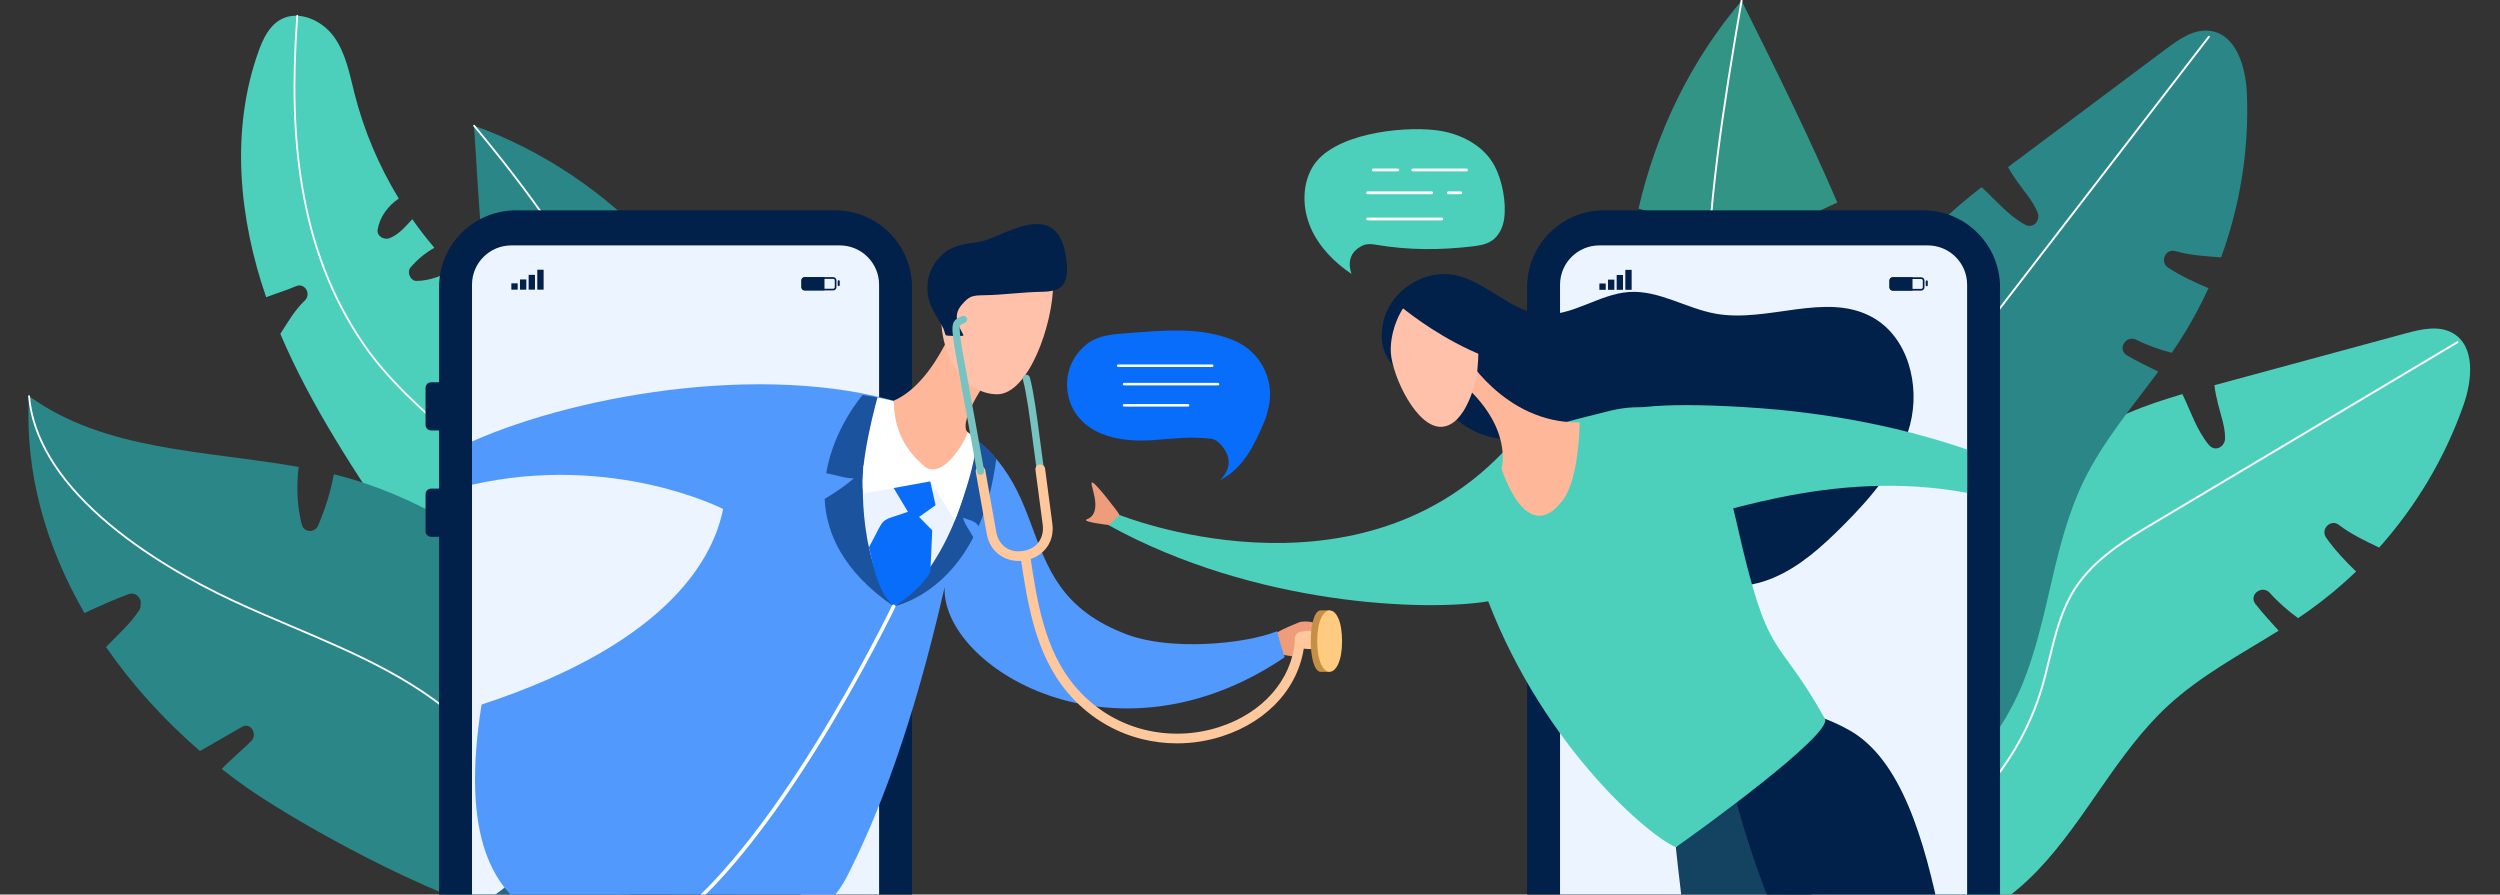 <svg width="1512" height="541" viewBox="0 0 1512 541" fill="none" xmlns="http://www.w3.org/2000/svg">
<rect x="0" y="0" width="1512" height="541" fill="#333333" stroke="none"/>
<g clip-path="url(#clip0)">
<path d="M1148.66 225.909C1140.37 196.681 1130.09 168.135 1118.59 140.041C1117.68 140.313 1116.77 140.582 1115.87 140.841C1107.24 143.323 1098.62 145.25 1089.6 144.185C1085.1 143.653 1083.22 136.655 1087.31 134.3C1095.04 129.861 1103.15 126.225 1111.21 122.47C1093.46 81.151 1073.36 40.718 1053.31 0.448C1022.65 36.479 1001.53 80.118 990.981 126.19C999.663 128.631 1008.41 130.857 1016.26 135.484C1020.7 138.1 1020.34 145.451 1014.48 145.957C1005.35 146.75 996.289 146.111 987.349 144.597C982.97 171.028 982.039 198.019 984.746 224.633C992.337 219.078 1003.14 216.826 1011.57 214.46C1016.97 212.941 1020.98 218.464 1017.79 223.1C1010.31 233.964 998.68 239.723 987.81 246.501C989.81 257.644 992.471 268.676 995.809 279.52C1012.6 334.059 1041.14 384.635 1060.53 438.35C1068.68 460.953 1083.05 522.994 1115.91 520.472C1159.77 517.108 1166.26 425.435 1168.46 395.157C1172.61 338.195 1164.21 280.693 1148.66 225.909Z" fill="#319484"/>
<path d="M1105.22 559.911C1104.91 559.867 1104.69 559.586 1104.71 559.274C1107.76 527.365 1105.42 492.922 1097.54 453.971C1090.51 419.193 1079.8 384.031 1069.44 350.024C1052.57 294.633 1035.12 237.352 1032.67 179.274C1030.74 133.549 1042.38 59.633 1052.74 0.348C1052.79 0.028 1053.09 -0.175 1053.42 -0.129C1053.74 -0.073 1053.95 0.231 1053.89 0.551C1043.55 59.778 1031.92 133.61 1033.85 179.222C1036.29 237.152 1053.72 294.359 1070.57 349.68C1080.94 383.714 1091.66 418.905 1098.7 453.737C1106.6 492.805 1108.95 527.361 1105.89 559.388C1105.86 559.71 1105.57 559.947 1105.25 559.915C1105.23 559.914 1105.22 559.912 1105.22 559.911Z" fill="white"/>
<path d="M1232.67 526.108C1261.86 495.459 1280.18 455.396 1311.3 426.715C1331.13 408.452 1355.16 395.714 1378.11 381.432C1373.35 376.133 1368.46 370.941 1364.1 365.305C1359.71 359.629 1368.22 353.407 1372.87 358.644C1377.95 364.376 1383.74 369.329 1389.87 373.856C1391.93 372.474 1393.98 371.07 1396 369.634C1406.24 362.379 1415.91 354.348 1424.96 345.662C1418.38 339.293 1412.1 332.625 1406.83 325.163C1403.27 320.133 1409.54 313.62 1414.55 317.458C1421.99 323.151 1430.48 327.123 1438.92 331.173C1461.33 306.05 1478.87 276.584 1489.98 244.816C1495.22 229.814 1497.24 209.447 1483.46 201.493C1475.03 196.63 1464.46 199.044 1455.06 201.59C1416.47 212.052 1377.88 222.514 1339.29 232.976C1339.29 233.012 1339.3 233.044 1339.3 233.08C1339.69 236.852 1340.55 240.568 1341.45 244.244C1343.11 250.985 1345.76 258.038 1345.73 265.057C1345.71 270.321 1339.6 273.587 1335.88 269.049C1328.43 259.982 1324.96 248.744 1319.91 238.367C1297.56 244.896 1275.61 252.911 1257.24 266.938C1230.78 287.132 1214.53 317.625 1200.04 347.566C1185.55 377.507 1171.49 408.628 1147.75 431.947C1124.47 454.827 1069.13 457.295 1058.63 490.903C1047.92 525.15 1089.22 561.568 1118.69 568.188C1160.04 577.49 1203.47 556.775 1232.67 526.108Z" fill="#4DD0BB"/>
<path d="M1072.23 541.125C1071.95 541.085 1071.73 540.847 1071.73 540.558C1071.72 540.233 1071.98 539.963 1072.3 539.957C1107.4 539.116 1143.05 526.201 1172.67 503.587C1202.3 480.973 1224.14 450.014 1234.17 416.412C1235.9 410.616 1237.37 404.582 1238.79 398.749C1242.38 383.987 1246.09 368.721 1254.4 355.77C1266.21 337.349 1285.96 325.588 1303.37 315.213L1485.96 206.444C1486.24 206.276 1486.6 206.369 1486.77 206.647C1486.94 206.927 1486.84 207.287 1486.57 207.455L1303.98 316.224C1286.67 326.534 1267.06 338.218 1255.39 356.407C1247.19 369.194 1243.5 384.361 1239.93 399.028C1238.51 404.875 1237.04 410.922 1235.3 416.748C1225.2 450.586 1203.22 481.76 1173.39 504.522C1143.57 527.284 1107.68 540.285 1072.33 541.132C1072.29 541.13 1072.26 541.129 1072.23 541.125Z" fill="white"/>
<path d="M1223.55 412.806C1239.37 373.566 1241.61 329.575 1259.96 291.451C1271.65 267.178 1289.29 246.482 1305.34 224.763C1298.97 221.587 1292.5 218.56 1286.37 214.923C1280.2 211.262 1285.82 202.342 1292.07 205.504C1298.91 208.964 1306.12 211.436 1313.48 213.388C1314.89 211.344 1316.28 209.287 1317.63 207.207C1324.46 196.692 1330.49 185.665 1335.7 174.261C1327.24 170.761 1318.94 166.872 1311.28 161.875C1306.12 158.509 1309.54 150.144 1315.62 151.867C1324.63 154.423 1333.99 154.991 1343.33 155.648C1354.88 124.041 1360.32 90.192 1358.92 56.566C1358.26 40.683 1352.62 21.006 1336.88 18.685C1327.25 17.262 1318.31 23.403 1310.52 29.226C1278.51 53.158 1246.5 77.091 1214.49 101.023C1214.51 101.054 1214.52 101.084 1214.54 101.114C1216.29 104.478 1218.46 107.617 1220.66 110.704C1224.69 116.361 1229.75 121.942 1232.31 128.48C1234.23 133.384 1229.76 138.664 1224.63 135.823C1214.36 130.132 1206.99 120.96 1198.47 113.174C1180.1 127.47 1162.66 143.004 1150.76 162.804C1133.62 191.318 1129.77 225.649 1127.35 258.825C1124.93 291.997 1123.34 326.104 1109.88 356.526C1096.68 386.372 1046.16 409.032 1048.79 444.149C1051.48 479.93 1103.31 498.588 1133.14 493.899C1174.99 487.315 1207.72 452.07 1223.55 412.806Z" fill="#2B8688"/>
<path d="M1074.19 485.354C1074 485.326 1073.82 485.199 1073.73 485.001C1073.61 484.701 1073.75 484.356 1074.04 484.229C1106.36 470.527 1134.73 445.399 1153.92 413.467C1173.11 381.538 1181.99 344.713 1178.91 309.78C1178.38 303.754 1177.52 297.605 1176.69 291.66C1174.58 276.613 1172.4 261.052 1175.34 245.951C1179.52 224.475 1193.53 206.274 1205.89 190.216L1335.47 21.882C1335.67 21.625 1336.04 21.575 1336.29 21.774C1336.55 21.972 1336.6 22.341 1336.4 22.598L1206.83 190.932C1194.55 206.889 1180.63 224.972 1176.5 246.175C1173.59 261.081 1175.76 276.541 1177.85 291.495C1178.69 297.454 1179.55 303.618 1180.08 309.675C1183.18 344.855 1174.25 381.931 1154.93 414.071C1135.61 446.21 1107.05 471.511 1074.5 485.307C1074.41 485.356 1074.29 485.368 1074.19 485.354Z" fill="white"/>
<path d="M184.339 181.782C188.484 177.841 184.391 170.714 178.904 173.13C173.11 175.679 166.891 177.43 160.979 179.766C144.427 131.872 139.316 78.752 156.318 31.165C159.006 23.641 162.673 15.786 169.645 11.869C180.424 5.815 194.665 12.158 201.916 22.161C209.167 32.164 211.419 44.792 214.459 56.762C220.11 79.045 229.198 100.429 241.166 120.059C234.699 124.505 229.746 130.991 228.414 138.79C227.72 142.857 232.283 145.36 235.679 144.016C241.037 141.892 244.82 137.474 248.633 133.352C248.867 133.101 249.104 132.84 249.344 132.572C253.528 138.539 257.99 144.309 262.714 149.858C257.223 152.936 252.269 157.041 248.26 161.801C245.921 164.579 248.156 169.972 251.942 169.906C260.448 169.753 267.633 166.657 274.622 162.821C278.739 166.971 283.017 170.961 287.444 174.78C321.577 204.221 364.24 223.635 394.262 257.251C430.733 298.087 441.92 353.975 437.751 407.269C435.192 439.986 425.546 538.201 370.682 506.218C357.605 498.597 348.744 485.6 340.328 473.031C307.308 423.717 274.291 374.406 241.271 325.091C214.801 285.557 188.121 245.611 169.544 201.941C174.045 194.901 178.221 187.6 184.339 181.782Z" fill="#4DD0BB"/>
<path d="M395.35 512.679C395.088 512.679 394.855 512.491 394.806 512.223C387.736 472.351 380.983 436.608 369.877 402.957C363.78 384.48 356.87 368.113 348.758 352.919C339.743 336.036 329.462 320.992 317.334 306.933C304.39 291.927 289.17 278.522 274.445 265.56C254.424 247.932 233.723 229.706 218.594 207.273C200.114 179.876 188.202 148.962 182.174 112.767C177.182 82.783 176.251 49.964 179.246 9.486C179.267 9.184 179.535 8.954 179.835 8.978C180.138 8.999 180.365 9.264 180.344 9.566C177.356 49.954 178.284 82.689 183.262 112.586C189.262 148.625 201.118 179.396 219.507 206.657C234.557 228.971 255.205 247.149 275.173 264.731C289.923 277.718 305.175 291.15 318.167 306.212C330.348 320.334 340.674 335.444 349.727 352.4C357.871 367.65 364.804 384.073 370.923 402.613C382.05 436.333 388.813 472.117 395.89 512.031C395.942 512.331 395.744 512.616 395.444 512.668C395.412 512.679 395.381 512.679 395.35 512.679Z" fill="white"/>
<path d="M314.731 303.473C307.797 275.881 302.788 247.92 298.991 219.75C299.856 219.548 300.717 219.342 301.571 219.133C309.739 217.124 317.642 214.67 324.468 209.597C327.867 207.073 326.124 200.513 321.696 200.51C313.347 200.506 305.064 201.338 296.764 202.049C291.848 160.234 289.262 118.043 286.699 76.005C328.442 90.959 366.008 116.532 396.118 149.016C390.209 155.046 384.15 160.934 379.935 168.35C377.554 172.542 381.288 178.339 386.28 176.02C394.064 172.406 401.124 167.664 407.674 162.267C423.592 181.681 436.971 203.156 447.22 226.024C438.46 225.052 428.636 228.259 420.688 230.268C415.584 231.556 414.918 237.906 419.677 240.184C430.829 245.517 442.964 244.769 454.96 245.204C458.547 255.183 461.545 265.377 463.905 275.738C475.778 327.842 476.26 382.201 485.644 434.84C489.594 456.991 506.944 514.049 479.083 527.324C441.897 545.042 393.757 473.654 377.809 450.101C347.804 405.779 327.727 355.19 314.731 303.473Z" fill="#2B8688"/>
<path d="M484.887 532.953C484.713 532.953 484.546 532.873 484.437 532.719C466.972 508.153 452.717 479.004 440.861 443.609C430.288 412.052 422.535 378.488 415.033 346.028C402.842 293.264 390.236 238.706 365.125 190.54C346.712 155.212 320.918 117.86 286.277 76.355C286.081 76.122 286.113 75.774 286.346 75.579C286.58 75.384 286.929 75.415 287.124 75.649C321.817 117.216 347.653 154.63 366.105 190.029C391.278 238.316 403.901 292.947 416.106 345.778C423.601 378.21 431.348 411.749 441.903 443.258C453.725 478.548 467.931 507.603 485.333 532.079C485.511 532.326 485.452 532.671 485.204 532.848C485.11 532.918 484.999 532.953 484.887 532.953Z" fill="white"/>
<path d="M137.399 461.754C142.182 457.106 147.317 452.83 152.023 448.106C155.924 444.189 151.629 436.55 146.348 439.607C137.887 444.506 129.398 449.359 120.917 454.22C99.498 435.694 80.136 414.48 64.1 391.309C71.048 384.175 78.547 377.508 84.128 369.166C84.843 368.097 85.079 366.993 84.978 365.959C86.122 362.484 82.357 357.62 77.692 359.347C68.629 362.707 59.833 366.694 51.073 370.764C27.9 330.672 14.814 285.828 17.55 239.581C63.577 272.901 124.127 272.358 180.644 282.416C180.243 285.254 180.031 288.109 179.93 290.901C179.612 299.626 180.306 308.63 182.481 317.101C183.81 322.278 190.416 322.459 192.445 317.724C196.708 307.77 199.947 297.447 201.913 286.852C298.75 310.569 396.117 402.753 408.852 505.045C425.561 639.27 196.279 509.321 149.328 476.391C144.159 472.766 139.069 468.985 134.066 465.065C135.175 463.919 136.304 462.819 137.399 461.754Z" fill="#2B8688"/>
<path d="M396.625 554.365C396.552 554.365 396.479 554.351 396.406 554.32C361.119 539.112 340.774 512.568 319.23 484.464C308.911 471.003 298.244 457.084 285.513 443.874C256.024 413.27 215.665 396.144 176.638 379.582C164.364 374.373 151.674 368.987 139.529 363.27C117.932 353.1 86.798 336.217 61.133 313.548C34.081 289.65 19.233 264.784 17.002 239.629C16.974 239.326 17.201 239.058 17.504 239.033C17.808 239.002 18.076 239.228 18.104 239.535C20.311 264.397 35.036 289.02 61.872 312.723C87.439 335.305 118.476 352.132 140.01 362.271C152.134 367.981 164.817 373.363 177.081 378.565C216.212 395.169 256.676 412.341 286.322 443.108C299.095 456.363 309.783 470.307 320.119 483.792C341.573 511.777 361.834 538.214 396.855 553.307C397.134 553.429 397.263 553.752 397.145 554.031C397.044 554.24 396.842 554.365 396.625 554.365Z" fill="white"/>
<path d="M505.006 127.199H312.13C286.403 127.199 265.545 148.03 265.545 173.725V231.19H260.776C258.894 231.19 257.363 232.715 257.363 234.598V256.93C257.363 258.81 258.89 260.339 260.776 260.339H265.545V295.507H260.776C258.894 295.507 257.363 297.032 257.363 298.915V321.247C257.363 323.127 258.89 324.655 260.776 324.655H265.545V557.029H551.587V173.721C551.591 148.03 530.733 127.199 505.006 127.199Z" fill="#01204A"/>
<path d="M531.671 557.019H285.465V172.176C285.465 159.057 296.115 148.42 309.251 148.42H507.889C521.025 148.42 531.675 159.057 531.675 172.176V557.019H531.671Z" fill="#ECF4FF"/>
<path d="M498.643 175.647H486.581C485.542 175.647 484.702 174.808 484.702 173.77V169.484C484.702 168.447 485.542 167.607 486.581 167.607H498.643V175.647Z" fill="#01204A"/>
<path d="M503.925 168.644C504.437 168.644 504.855 169.062 504.855 169.574V173.686C504.855 174.197 504.437 174.615 503.925 174.615H486.668C486.156 174.615 485.738 174.197 485.738 173.686V169.574C485.738 169.062 486.156 168.644 486.668 168.644H503.925ZM503.925 167.61H486.668C485.584 167.61 484.702 168.491 484.702 169.574V173.686C484.702 174.768 485.584 175.649 486.668 175.649H503.925C505.009 175.649 505.891 174.768 505.891 173.686V169.574C505.891 168.487 505.012 167.61 503.925 167.61Z" fill="#01204A"/>
<path d="M507.254 173.035C506.909 173.035 506.63 172.757 506.63 172.412V170.1C506.63 169.756 506.909 169.477 507.254 169.477C507.599 169.477 507.878 169.756 507.878 170.1V172.412C507.874 172.757 507.596 173.035 507.254 173.035Z" fill="#01204A"/>
<path d="M313.089 171.361H309.261V175.183H313.089V171.361Z" fill="#01204A"/>
<path d="M318.318 169.021H314.49V175.187H318.318V169.021Z" fill="#01204A"/>
<path d="M323.55 166.218H319.723V175.187H323.55V166.218Z" fill="#01204A"/>
<path d="M328.78 163.116H324.952V175.187H328.78V163.116Z" fill="#01204A"/>
<path d="M387.867 557.019H485.157C484.795 546.79 483.923 536.498 482.525 526.175C480.796 513.397 481.525 491.609 468.658 484.308C449.453 473.407 392.615 491.571 387.518 495.697C380.501 501.382 345.832 480.659 348.634 489.238C353.797 505.034 374.672 523.209 387.867 557.019Z" fill="#144361"/>
<path d="M285.466 549.408V557.016H433.974C444.328 544.704 451.896 530.332 455.194 514.504C291.103 438.837 367.762 507.795 285.466 549.408Z" fill="#2B6482"/>
<path d="M785.335 376.533C789.215 374.816 800.378 376.557 798.683 380.408C797.174 383.844 786.259 378.604 783.791 385.561C782.522 389.14 789.585 394.139 785.607 396.74C784.362 397.551 783.491 397.189 773.507 395.678C770.986 395.299 768.208 394.766 766.667 392.74C761.1 385.393 780.984 378.458 785.335 376.533Z" fill="#EF9C7B"/>
<path d="M772.416 381.78C751.228 390.042 707.484 393.28 682.227 383.959C600.408 353.776 650.2 280.324 553.489 246.443C471.415 217.692 352.236 237.44 285.47 267.006V293.157C371.287 273.788 437.339 307.846 437.339 307.846C431.998 334.484 408.17 387.737 291.243 426.126C266.334 584.229 364.221 567.993 454.922 566.054C479.158 565.535 501.159 551.786 512.196 530.231C530.763 493.963 551.864 440.233 571.296 355.242C569.528 403.345 673.533 467.592 776.959 397.503C774.553 389.676 774.313 389.707 772.416 381.78Z" fill="#5199FC"/>
<path d="M591.853 318.267C596.632 307.307 600.463 293.916 602.534 277.566C602.534 277.566 582.301 247.746 521.677 238.916C521.677 238.916 504.138 259.023 499.697 286.256C505.251 287.074 510.807 289.324 516.361 289.324C510.895 294.101 504.877 298.045 498.756 301.725C499.697 322.532 509.988 345.727 540.499 366.718C540.499 366.718 569.785 361.408 588.649 325.007C586.515 320.833 583.444 317.247 582.381 312.996C585.393 314.5 589.74 314.674 591.853 318.267Z" fill="#1C539F"/>
<path d="M522.298 281.57C522.298 281.57 517.073 334.426 540.496 366.718C555.981 356.454 583.298 321.992 589.89 265.495L522.298 281.57Z" fill="#EAF3FF"/>
<path d="M530.7 240.396C530.7 240.396 519.07 281.709 522.218 298.484L562.629 291.144L577.452 314.733C577.452 314.733 591.965 278.635 589.894 265.498C582.409 255.917 545.715 242.767 530.7 240.396Z" fill="white"/>
<path d="M581.635 184.351C581.635 184.351 567.6 230.616 540.495 242.346C540.816 260.088 547.391 272.093 558.999 281.918C568.171 289.686 580.857 272.859 585.302 261.547C585.302 261.547 576.308 256.582 605.162 218.51L581.635 184.351Z" fill="#FFB79A"/>
<path d="M637.023 170.651C637.023 196.509 621.844 238.456 603.117 238.456C584.389 238.456 569.211 217.493 569.211 191.635C569.211 165.776 584.389 144.813 603.117 144.813C621.844 144.813 637.023 144.792 637.023 170.651Z" fill="#FFC1A9"/>
<path d="M540.496 295.166L549.113 309.538C530.602 316.08 536.19 311.47 525.533 331.048C528.036 340.501 529.887 356.569 540.499 366.718C549.009 362.063 558.996 352.721 562.674 345.998L563.814 320.742L555.848 312.63L565.84 305.569L562.629 291.148L540.496 295.166Z" fill="#076DFA"/>
<path d="M390.606 568.526C390.209 568.526 389.822 568.31 389.627 567.931C389.348 567.391 389.56 566.73 390.101 566.454C406.214 558.182 424.087 542.535 443.222 519.939C458.575 501.817 474.754 479.221 491.316 452.785C519.53 407.749 539.306 366.655 539.501 366.244C539.763 365.698 540.418 365.468 540.966 365.729C541.513 365.99 541.743 366.645 541.482 367.191C541.283 367.602 521.457 408.808 493.178 453.948C476.56 480.471 460.318 503.151 444.899 521.356C435.73 532.181 426.754 541.526 418.216 549.13C408.797 557.521 399.677 564.003 391.105 568.404C390.944 568.488 390.774 568.526 390.606 568.526Z" fill="white"/>
<path d="M560.966 172.506C561.464 163.959 565.937 156.498 572.348 152.052C579.045 147.411 586.128 147.515 593.707 145.931C607.359 143.072 640.519 118.165 644.977 157.413C646.686 172.44 642.059 176.319 629.963 176.479C618.479 176.632 606.529 178.408 595.046 178.561C588.06 178.655 586.153 179.024 581.635 184.348C576.224 190.726 579.188 196.102 582.716 202.717C583.231 203.688 572.383 203.048 572.163 202.863C571.508 202.313 571.048 199.754 570.65 198.898C566.857 190.719 560.258 184.668 560.966 172.506Z" fill="#01204A"/>
<path d="M801.455 392.305C793.245 392.305 783.034 394.279 783.034 386.981C783.034 379.907 791.568 381.658 801.455 381.658V392.305Z" fill="#FFC89C"/>
<path d="M804.167 406.364H798.851C790.686 406.364 790.686 369.117 798.851 369.117H804.167V406.364Z" fill="#C78F43"/>
<path d="M811.686 387.74C811.686 412.352 796.644 412.648 796.644 387.74C796.644 363.128 811.686 362.832 811.686 387.74Z" fill="#FFCB80"/>
<path d="M629.154 286.009C628.077 286.009 627.135 285.215 626.982 284.119C626.212 278.642 625.483 273.019 624.775 267.584C622.806 252.442 620.944 238.136 618.608 229.401C618.295 228.231 618.992 227.026 620.163 226.713C621.338 226.399 622.541 227.096 622.854 228.266C625.267 237.283 627.146 251.729 629.133 267.017C629.837 272.441 630.569 278.054 631.336 283.506C631.504 284.707 630.667 285.814 629.464 285.985C629.356 286.002 629.255 286.009 629.154 286.009Z" fill="#76C3C1"/>
<path d="M616.203 339.261C612.323 339.261 608.593 338.231 605.438 336.25C600.809 333.346 597.81 328.694 596.765 322.796L590.148 285.487C589.866 283.896 590.929 282.378 592.522 282.096C594.115 281.814 595.635 282.876 595.918 284.467L602.534 321.776C603.73 328.527 609.196 334.679 618.713 333.214C628.202 331.748 631.542 324.234 630.646 317.438L626.25 284.192C626.038 282.59 627.167 281.121 628.771 280.908C630.371 280.696 631.845 281.824 632.058 283.426L636.454 316.672C637.238 322.619 635.792 327.956 632.267 332.113C629.165 335.769 624.671 338.213 619.609 338.997C618.469 339.174 617.329 339.261 616.203 339.261Z" fill="#FFC89C"/>
<path d="M593.031 287.172C591.985 287.172 591.058 286.424 590.869 285.358C587.213 264.743 584.364 249.239 582.074 236.782C578.347 216.504 576.475 206.324 576.106 200.889C575.701 195.009 577.047 193.421 580.415 191.889C580.836 191.697 581.269 191.499 581.729 191.259C582.803 190.691 584.131 191.099 584.699 192.168C585.267 193.24 584.859 194.566 583.789 195.134C583.21 195.44 582.691 195.677 582.231 195.886C581.269 196.321 580.892 196.513 580.739 196.784C580.53 197.153 580.317 198.114 580.488 200.59C580.843 205.777 582.698 215.874 586.397 235.991C588.687 248.456 591.539 263.97 595.196 284.596C595.408 285.79 594.61 286.928 593.414 287.141C593.285 287.162 593.156 287.172 593.031 287.172Z" fill="#76C3C1"/>
<path d="M711.879 449.582C704.74 449.582 697.604 448.715 690.621 446.981C673.152 442.636 657.611 432.901 645.682 418.831C626.079 395.713 621.425 364.723 617.315 337.381C617.075 335.783 618.176 334.293 619.776 334.053C621.373 333.812 622.869 334.913 623.109 336.511C627.101 363.079 631.626 393.196 650.151 415.047C661.282 428.176 675.763 437.253 692.033 441.299C706.94 445.007 722.613 444.46 737.359 439.715C763.725 431.233 781.277 411.231 783.163 387.517C783.292 385.905 784.708 384.704 786.315 384.833C787.929 384.962 789.132 386.372 789.003 387.98C786.925 414.103 767.825 436.062 739.155 445.285C730.276 448.147 721.072 449.582 711.879 449.582Z" fill="#FFC89C"/>
<path d="M1163.05 127.199H970.174C944.446 127.199 923.589 148.03 923.589 173.725V231.19H918.82C916.938 231.19 915.407 232.715 915.407 234.598V256.93C915.407 258.81 916.934 260.339 918.82 260.339H923.589V295.507H918.82C916.938 295.507 915.407 297.032 915.407 298.915V321.247C915.407 323.127 916.934 324.655 918.82 324.655H923.589V557.029H1209.63V173.721C1209.63 148.03 1188.78 127.199 1163.05 127.199Z" fill="#01204A"/>
<path d="M1189.71 557.019H943.509V172.176C943.509 159.057 954.159 148.42 967.294 148.42H1165.93C1179.07 148.42 1189.72 159.057 1189.72 172.176V557.019H1189.71Z" fill="#ECF4FF"/>
<path d="M1156.69 175.747H1144.63C1143.59 175.747 1142.75 174.908 1142.75 173.871V169.585C1142.75 168.547 1143.59 167.708 1144.63 167.708H1156.69V175.747Z" fill="#01204A"/>
<path d="M1161.97 168.742C1162.48 168.742 1162.9 169.16 1162.9 169.672V173.784C1162.9 174.296 1162.48 174.713 1161.97 174.713H1144.71C1144.2 174.713 1143.78 174.296 1143.78 173.784V169.672C1143.78 169.16 1144.2 168.742 1144.71 168.742H1161.97ZM1161.97 167.708H1144.71C1143.63 167.708 1142.75 168.589 1142.75 169.672V173.784C1142.75 174.867 1143.63 175.747 1144.71 175.747H1161.97C1163.05 175.747 1163.93 174.867 1163.93 173.784V169.672C1163.93 168.586 1163.06 167.708 1161.97 167.708Z" fill="#01204A"/>
<path d="M1165.3 173.136C1164.95 173.136 1164.67 172.858 1164.67 172.513V170.201C1164.67 169.856 1164.95 169.578 1165.3 169.578C1165.64 169.578 1165.92 169.856 1165.92 170.201V172.513C1165.92 172.858 1165.64 173.136 1165.3 173.136Z" fill="#01204A"/>
<path d="M971.133 171.462H967.305V175.285H971.133V171.462Z" fill="#01204A"/>
<path d="M976.362 169.119H972.534V175.285H976.362V169.119Z" fill="#01204A"/>
<path d="M981.594 166.316H977.767V175.284H981.594V166.316Z" fill="#01204A"/>
<path d="M986.823 163.214H982.995V175.285H986.823V163.214Z" fill="#01204A"/>
<path d="M745.723 205.652C761.78 212.066 770.985 229.053 767.351 245.939C766.689 249.014 765.889 252.081 764.667 254.948C758.422 269.596 751.954 283.217 737.871 290.407C741.707 286.502 743.631 282.482 742.936 277.557C742.278 272.885 737.116 265.801 732.417 265.325C718.929 263.958 711.639 265.116 697.961 266.152C681.375 267.409 662.611 265.03 652.129 252.129C643.44 241.434 643.032 225.287 651.312 214.266C659.169 203.808 668.274 202.454 680.163 201.604C703.94 199.903 725.148 197.434 745.723 205.652Z" fill="#076DFA"/>
<path d="M733.151 221.945H676.287C675.863 221.945 675.519 221.601 675.519 221.177C675.519 220.754 675.862 220.41 676.287 220.41H733.151C733.574 220.41 733.919 220.753 733.919 221.177C733.918 221.601 733.574 221.945 733.151 221.945Z" fill="white"/>
<path d="M736.677 233.098H679.813C679.389 233.098 679.046 232.755 679.046 232.331C679.046 231.907 679.389 231.563 679.813 231.563H736.677C737.101 231.563 737.445 231.907 737.445 232.331C737.445 232.755 737.101 233.098 736.677 233.098Z" fill="white"/>
<path d="M718.576 245.912H679.814C679.391 245.912 679.046 245.569 679.046 245.145C679.046 244.72 679.389 244.377 679.814 244.377H718.576C718.999 244.377 719.344 244.72 719.344 245.145C719.344 245.569 718.999 245.912 718.576 245.912Z" fill="white"/>
<path d="M793.595 101.388C787.358 112.32 787.711 126.239 792.724 137.78C797.738 149.322 806.96 158.653 817.403 165.691C815.264 159.791 816.323 154.084 820.48 150.811C824.638 147.537 827.145 147.168 832.365 148.05C851.812 151.334 870.721 151.333 890.364 149.03C894.42 148.555 898.613 147.933 902.036 145.712C906.551 142.783 909.034 137.438 909.744 132.108C911.049 122.3 908.579 109.204 903.971 100.443C897.269 87.703 882.842 80.501 868.54 78.754C847.705 76.21 805.353 80.777 793.595 101.388Z" fill="#4DD0BB"/>
<path d="M845.388 103.636H830.625C830.156 103.636 829.774 103.255 829.774 102.787C829.774 102.318 830.156 101.938 830.625 101.938H845.388C845.857 101.938 846.238 102.318 846.238 102.787C846.238 103.255 845.858 103.636 845.388 103.636Z" fill="white"/>
<path d="M886.958 103.636H854.429C853.96 103.636 853.579 103.255 853.579 102.787C853.579 102.318 853.96 101.938 854.429 101.938H886.958C887.427 101.938 887.808 102.318 887.808 102.787C887.808 103.255 887.427 103.636 886.958 103.636Z" fill="white"/>
<path d="M865.864 117.436H827.131C826.662 117.436 826.281 117.055 826.281 116.587C826.281 116.118 826.662 115.738 827.131 115.738H865.864C866.333 115.738 866.714 116.118 866.714 116.587C866.714 117.057 866.333 117.436 865.864 117.436Z" fill="white"/>
<path d="M883.464 117.436H875.969C875.5 117.436 875.119 117.055 875.119 116.587C875.119 116.118 875.5 115.738 875.969 115.738H883.464C883.933 115.738 884.315 116.118 884.315 116.587C884.315 117.057 883.935 117.436 883.464 117.436Z" fill="white"/>
<path d="M871.98 133.293H827.131C826.662 133.293 826.281 132.912 826.281 132.443C826.281 131.975 826.662 131.594 827.131 131.594H871.98C872.449 131.594 872.83 131.975 872.83 132.443C872.83 132.912 872.449 133.293 871.98 133.293Z" fill="white"/>
<path d="M836.726 194.197C840.997 175.821 861.213 162.744 879.752 166.365C898.905 170.107 913.295 188.459 932.751 190.023C950.872 191.478 967.051 177.84 985.189 176.604C1003.28 175.375 1019.77 186.52 1037.62 189.727C1069.05 195.377 1103.98 176.461 1132.05 191.676C1153.99 203.57 1161.51 232.979 1155.15 257.087C1148.79 281.194 1131.7 300.907 1114.03 318.51C1101.68 330.811 1088.43 342.792 1072.35 349.543C1056.27 356.293 1036.73 357.039 1022.15 347.478C997.554 331.354 995.484 293.47 971.227 276.845C954.832 265.61 933.257 267.385 913.417 266.062C888.941 264.433 881.321 253.842 864.612 239.643C849.437 226.761 830.922 219.182 836.726 194.197Z" fill="#01204A"/>
<path d="M1096.37 557.019C1093.88 493.221 1090.84 435.557 1090.84 435.557L1013.54 512.394C1013.54 512.394 1015.35 530.321 1018.8 557.019H1096.37Z" fill="#144361"/>
<path d="M1173.98 557.019C1163.89 507.471 1149.65 458.735 1118.02 441.375C1049.15 403.568 1048.38 477.769 1048.38 477.769C1048.38 477.769 1056.43 512.69 1074.96 557.019H1173.98Z" fill="#01204A"/>
<path d="M676.079 309.822C676.079 309.822 663.014 292.203 660.565 291.777C658.115 291.351 668.168 309.887 657.374 314.063C653.378 315.607 670.8 317.551 670.8 317.551C670.8 317.551 680.458 315.567 676.079 309.822Z" fill="#EF9C7B"/>
<path d="M1050.07 315.011C1036.31 253.796 1007.47 239.577 971.736 248.946C951.872 254.155 922.32 259.705 908.787 273.771C817.779 368.357 677.024 311.417 677.024 311.417L670.511 317.654C759.386 366.627 863.15 369.834 900.065 363.671C934.556 452.882 998.01 506.086 1013.54 512.391C1027.03 502.977 1108.81 443.858 1103.7 434.708C1073.39 380.428 1069.88 403.185 1050.07 315.011Z" fill="#4DD0BB"/>
<path d="M884.873 212.81C884.873 212.81 909.335 256.345 955.386 255.45C955.386 255.45 955.25 289.31 945.116 302.613C922.906 331.758 908.084 283.269 908.084 283.269C908.084 283.269 915.791 258.598 883.196 230.797C850.601 202.995 884.873 212.81 884.873 212.81Z" fill="#FFB79A"/>
<path d="M871.905 258.131C856.922 258.953 842.235 227.931 841.192 213.468C840.15 199.005 849.988 172.847 869.454 174.689C883.66 176.033 897.597 182.833 893.411 225.107C892.968 229.585 886.888 257.309 871.905 258.131Z" fill="#FFC1A9"/>
<path d="M1189.72 271.877C1154.63 259.827 1109.95 249.535 1055.32 246.241C945.384 239.612 964.492 260.875 969.459 287.729C972.984 306.777 976.993 325.71 995.933 321.546C1035.86 312.765 1106.81 282.774 1189.72 298.08V271.877Z" fill="#4DD0BB"/>
<path d="M844.747 183.355C844.747 183.355 902.526 234.16 955.382 222.462C955.386 222.465 883.22 134.288 844.747 183.355Z" fill="#01204A"/>
</g>
<defs>
<clipPath id="clip0">
<rect width="1512" height="541" fill="white"/>
</clipPath>
</defs>
</svg>
